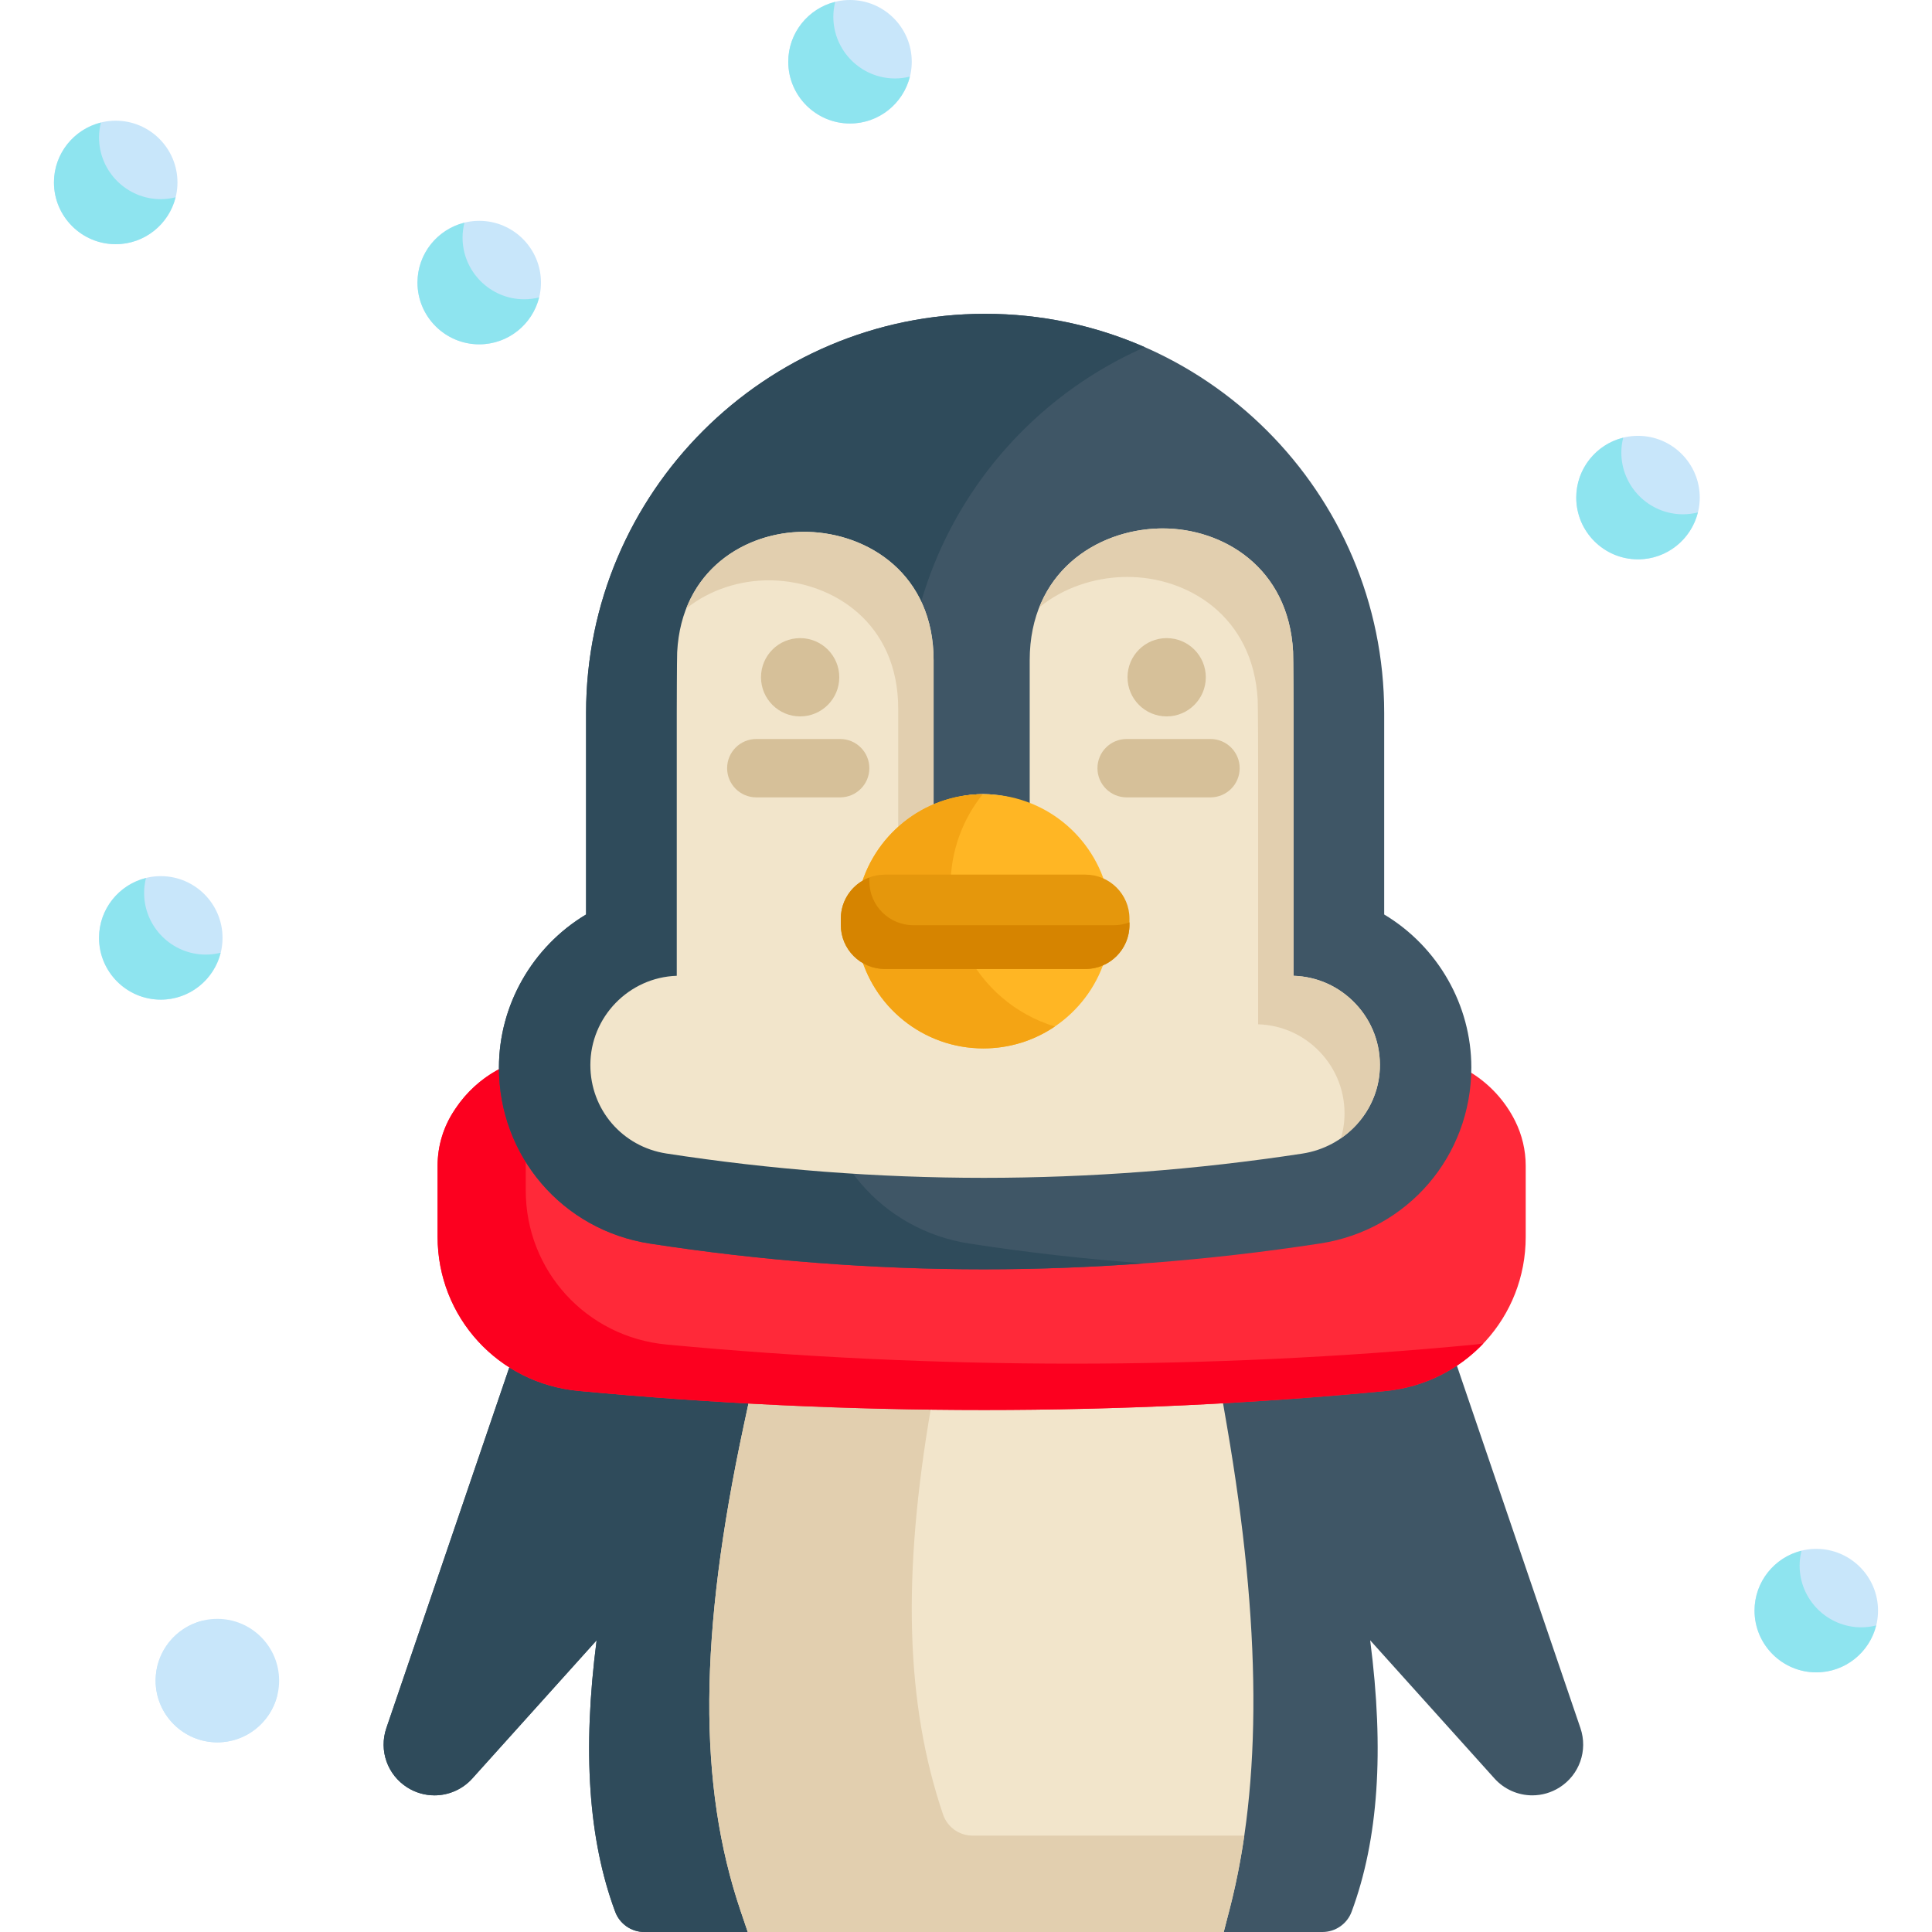 <?xml version="1.0" encoding="iso-8859-1"?>
<!-- Generator: Adobe Illustrator 19.0.0, SVG Export Plug-In . SVG Version: 6.00 Build 0)  -->
<svg version="1.1" id="Capa_1" xmlns="http://www.w3.org/2000/svg" xmlns:xlink="http://www.w3.org/1999/xlink" x="0px" y="0px"
	 viewBox="0 0 512.001 512.001" style="enable-background:new 0 0 512.001 512.001;" xml:space="preserve">
<g>
	<path style="fill:#C8E6FA;" d="M30.665,64.715c-9.024,0-16.364-7.341-16.364-16.364s7.341-16.364,16.364-16.364
		S47.03,39.327,47.03,48.35S39.689,64.715,30.665,64.715z"/>
	<path style="fill:#C8E6FA;" d="M42.61,264.915c-9.024,0-16.364-7.341-16.364-16.364c0-9.024,7.341-16.364,16.364-16.364
		s16.364,7.341,16.364,16.364C58.974,257.574,51.634,264.915,42.61,264.915z"/>
	<path style="fill:#C8E6FA;" d="M57.605,461.742c-9.024,0-16.364-7.341-16.364-16.364c0-9.024,7.341-16.364,16.364-16.364
		s16.364,7.341,16.364,16.364C73.969,454.401,66.627,461.742,57.605,461.742z"/>
	<path style="fill:#C8E6FA;" d="M127.001,91.251c-9.024,0-16.364-7.341-16.364-16.364s7.341-16.364,16.364-16.364
		s16.364,7.341,16.364,16.364S136.025,91.251,127.001,91.251z"/>
	<path style="fill:#C8E6FA;" d="M225.261,32.729c-9.024,0-16.364-7.341-16.364-16.364S216.237,0,225.261,0
		s16.364,7.341,16.364,16.364S234.285,32.729,225.261,32.729z"/>
	<path style="fill:#C8E6FA;" d="M434.089,148.23c-9.024,0-16.364-7.341-16.364-16.364c0-9.024,7.341-16.364,16.364-16.364
		c9.024,0,16.364,7.341,16.364,16.364C450.453,140.89,443.112,148.23,434.089,148.23z"/>
	<path style="fill:#C8E6FA;" d="M481.336,443.195c-9.024,0-16.364-7.341-16.364-16.364s7.341-16.364,16.364-16.364
		s16.364,7.341,16.364,16.364S490.359,443.195,481.336,443.195z"/>
</g>
<g>
	<path style="fill:#8EE4EF;" d="M42.61,52.779c-9.024,0-16.364-7.341-16.364-16.364c0-1.358,0.185-2.672,0.498-3.934
		c-7.132,1.764-12.443,8.2-12.443,15.869c0,9.024,7.341,16.364,16.364,16.364c7.666,0,14.098-5.304,15.866-12.43
		C45.272,52.596,43.964,52.779,42.61,52.779z"/>
	<path style="fill:#8EE4EF;" d="M54.555,252.979c-9.024,0-16.364-7.341-16.364-16.364c0-1.358,0.185-2.672,0.498-3.934
		c-7.132,1.764-12.443,8.2-12.443,15.869c0,9.024,7.341,16.364,16.364,16.364c7.666,0,14.098-5.304,15.866-12.43
		C57.217,252.796,55.909,252.979,54.555,252.979z"/>
</g>
<path style="fill:#C8E6FA;" d="M69.55,449.806c-9.024,0-16.364-7.341-16.364-16.364c0-1.358,0.185-2.672,0.498-3.934
	c-7.132,1.764-12.443,8.2-12.443,15.869c0,9.024,7.341,16.364,16.364,16.364c7.666,0,14.098-5.304,15.866-12.43
	C72.212,449.623,70.904,449.806,69.55,449.806z"/>
<g>
	<path style="fill:#8EE4EF;" d="M138.946,79.316c-9.024,0-16.364-7.341-16.364-16.364c0-1.358,0.185-2.672,0.498-3.934
		c-7.132,1.764-12.443,8.2-12.443,15.869c0,9.024,7.341,16.364,16.364,16.364c7.666,0,14.098-5.304,15.866-12.43
		C141.608,79.132,140.3,79.316,138.946,79.316z"/>
	<path style="fill:#8EE4EF;" d="M237.206,20.793c-9.024,0-16.364-7.341-16.364-16.364c0-1.358,0.185-2.672,0.498-3.934
		c-7.132,1.764-12.443,8.2-12.443,15.869c0,9.024,7.341,16.364,16.364,16.364c7.666,0,14.098-5.304,15.866-12.43
		C239.868,20.61,238.56,20.793,237.206,20.793z"/>
	<path style="fill:#8EE4EF;" d="M446.033,136.295c-9.024,0-16.364-7.341-16.364-16.364c0-1.358,0.185-2.672,0.498-3.934
		c-7.132,1.764-12.443,8.2-12.443,15.869c0,9.024,7.341,16.364,16.364,16.364c7.666,0,14.098-5.304,15.866-12.43
		C448.696,136.111,447.387,136.295,446.033,136.295z"/>
	<path style="fill:#8EE4EF;" d="M493.281,431.258c-9.024,0-16.364-7.341-16.364-16.364c0-1.358,0.185-2.672,0.498-3.934
		c-7.132,1.764-12.443,8.2-12.443,15.869c0,9.024,7.341,16.364,16.364,16.364c7.666,0,14.098-5.304,15.866-12.43
		C495.943,431.076,494.634,431.258,493.281,431.258z"/>
</g>
<path style="fill:#3F5666;" d="M418.831,457.961l-32.766-96.123l-7.595-13.328H140.474l-5.454,13.727l-32.63,95.722
	c-2.02,5.923,0.263,12.395,5.56,15.745c2.16,1.363,4.648,2.084,7.196,2.084c3.811,0,7.461-1.626,10.016-4.465l32.948-36.624
	c-3.781,29.28-2.171,52.822,4.915,71.922l0,0c1.199,3.234,4.285,5.381,7.735,5.381h179.703c3.449,0,6.534-2.146,7.735-5.381l0,0
	c7.081-19.092,8.695-42.613,4.913-71.923l32.945,36.621c2.553,2.841,6.204,4.47,10.018,4.47c2.548,0,5.038-0.721,7.205-2.089
	C418.567,470.354,420.851,463.883,418.831,457.961z"/>
<path style="fill:#2F4B5B;" d="M140.474,348.51l-5.454,13.727l-32.63,95.722c-2.02,5.923,0.263,12.395,5.56,15.745
	c2.16,1.363,4.648,2.084,7.196,2.084c3.811,0,7.461-1.626,10.016-4.465l32.948-36.624c-3.781,29.28-2.171,52.822,4.915,71.922
	c1.199,3.234,4.285,5.381,7.735,5.381H263c-8.534-30.653-25.743-97.567-33.33-163.49h-89.196V348.51z"/>
<path style="fill:#F2E5CB;" d="M198.159,512l-1.898-5.602c-11.317-33.404-11.059-73.065,0.837-128.6l1.467-6.851l6.998,0.339
	c18.434,0.892,37.007,1.346,55.201,1.346c18.476,0,37.259-0.467,55.887-1.389l7.297-0.361l1.239,7.199
	c9.062,52.648,9.296,94.427,0.713,127.727l-1.596,6.19H198.159V512z"/>
<path style="fill:#E2CFAF;" d="M257.73,486.456c-3.536,0-6.678-2.253-7.813-5.602l0,0c-9.889-29.187-10.938-63.155-3.11-108.312
	c-13.682-0.171-27.501-0.591-41.243-1.256l-6.998-0.339l-1.467,6.851c-11.895,55.534-12.154,95.196-0.837,128.6l1.898,5.602h126.146
	l1.596-6.19c1.587-6.156,2.87-12.604,3.853-19.354H257.73V486.456z"/>
<path style="fill:#FF2939;" d="M401.539,297.094L401.539,297.094c-5.38-10.793-16.403-17.612-28.463-17.605l-225.921,0.126
	c-10.594,0.006-20.488,5.29-26.385,14.091l-0.297,0.442c-2.949,4.402-4.508,9.515-4.508,14.789v18.803
	c0,21.287,16.036,38.853,37.302,40.858c35.642,3.362,71.829,5.066,107.555,5.066c35.535,0,71.281-1.687,106.245-5.012
	c21.244-2.021,37.264-19.585,37.264-40.855v-18.86C404.33,304.853,403.365,300.758,401.539,297.094z"/>
<path style="fill:#FC001F;" d="M390.428,356.371c-34.963,3.326-70.709,5.012-106.245,5.012c-35.726,0-71.913-1.704-107.555-5.066
	c-21.265-2.006-37.302-19.571-37.302-40.858v-18.803c0-5.273,1.559-10.387,4.508-14.789l0.297-0.442
	c0.404-0.603,0.831-1.186,1.271-1.755c-9.924,0.553-19.062,5.722-24.632,14.035l-0.297,0.442c-2.949,4.402-4.508,9.515-4.508,14.789
	v18.803c0,21.287,16.036,38.853,37.302,40.858c35.642,3.362,71.829,5.066,107.555,5.066c35.535,0,71.281-1.687,106.245-5.012
	c10.336-0.984,19.428-5.653,26.048-12.633C392.227,356.16,391.334,356.285,390.428,356.371z"/>
<path style="fill:#3F5666;" d="M260.732,336.379c-29.437,0-59.212-2.294-88.497-6.818c-23.183-3.584-40.011-23.204-40.011-46.653
	c0-16.511,8.841-32.024,23.095-40.56v-53.433c0-58.312,47.441-105.753,105.753-105.753s105.753,47.441,105.753,105.753v53.433
	c14.252,8.533,23.095,24.034,23.095,40.524c0,23.479-16.852,43.103-40.07,46.661c-29.633,4.543-59.616,6.847-89.113,6.847h-0.005
	V336.379z"/>
<path style="fill:#2F4B5B;" d="M256.869,329.56c-23.183-3.584-40.011-23.204-40.011-46.653c0-16.511,8.841-32.024,23.095-40.56
	v-53.433c0-43.273,26.129-80.552,63.437-96.907c-12.966-5.684-27.278-8.846-42.317-8.846c-58.312,0-105.753,47.441-105.753,105.753
	v53.433c-14.254,8.536-23.095,24.049-23.095,40.56c0,23.449,16.826,43.07,40.011,46.653c29.286,4.525,59.06,6.818,88.497,6.818
	h0.005c14.04,0,28.19-0.538,42.36-1.575C287.633,333.667,272.183,331.927,256.869,329.56z"/>
<path style="fill:#F2E5CB;" d="M260.742,312.141c-28.123,0-56.438-2.171-84.155-6.451c-11.667-1.801-20.135-11.662-20.135-23.444
	c0-12.737,10.225-23.24,22.898-23.649v-69.503c0-0.865,0.033-14.531,0.107-16.247c1.134-21.943,18.24-31.906,33.656-31.906
	c0.304,0,0.606,0.003,0.909,0.01c16.092,0.417,33.392,11.237,33.392,34.014v38.63c3.991-2.019,8.49-3.128,13.197-3.128
	c4.337,0,8.51,0.952,12.272,2.693v-38.168c0-23.388,17.766-34.506,34.27-34.939c0.341-0.009,0.683-0.013,1.023-0.013
	c15.793,0,33.328,10.219,34.506,32.656c0.08,1.834,0.114,15.532,0.114,16.396v69.503c6.266,0.198,12.077,2.805,16.408,7.372
	c4.444,4.687,6.741,10.832,6.467,17.304c-0.476,11.266-9.128,20.709-20.569,22.451C317.173,309.982,288.791,312.141,260.742,312.141
	z"/>
<g>
	<path style="fill:#E2CFAF;" d="M203.735,153.791c0.304,0,0.606,0.003,0.909,0.01c16.092,0.417,33.392,11.237,33.392,34.014v38.63
		c3.991-2.019,8.49-3.128,13.197-3.128c4.337,0,8.51,0.952,12.272,2.693v-15.395c-0.956-0.095-1.92-0.15-2.894-0.15
		c-4.706,0-9.207,1.11-13.197,3.128v-38.63c0-22.777-17.3-33.598-33.392-34.014c-0.303-0.007-0.605-0.01-0.909-0.01
		c-12.383,0-25.848,6.435-31.258,20.337C188.154,156.21,196.147,153.791,203.735,153.791z"/>
	<path style="fill:#E2CFAF;" d="M359.205,265.97c-4.331-4.568-10.141-7.174-16.408-7.372v-69.503c0-0.865-0.034-14.562-0.114-16.396
		c-1.179-22.438-18.712-32.656-34.506-32.656c-0.34,0-0.682,0.004-1.023,0.013c-12.76,0.335-26.267,7.063-31.742,20.904
		c6.375-5.217,14.51-7.848,22.365-8.054c0.341-0.009,0.683-0.013,1.023-0.013c15.793,0,33.328,10.219,34.506,32.656
		c0.08,1.834,0.114,15.532,0.114,16.396v69.503c6.266,0.198,12.077,2.805,16.408,7.372c4.444,4.687,6.741,10.832,6.467,17.304
		c-0.08,1.906-0.412,3.752-0.935,5.525c6.014-4.146,9.994-10.847,10.313-18.376C365.945,276.801,363.648,270.655,359.205,265.97z"/>
</g>
<g>
	<path style="fill:#FFB624;" d="M293.524,236.52c-3.513-14.933-16.913-26.054-32.918-26.054s-29.405,11.12-32.918,26.054H293.524z"
		/>
	<path style="fill:#FFB624;" d="M293.524,251.788c-3.513,14.933-16.913,26.054-32.918,26.054s-29.405-11.12-32.918-26.054
		L293.524,251.788L293.524,251.788z"/>
</g>
<g>
	<path style="fill:#F4A414;" d="M251.908,234.772c0-9.196,3.197-17.641,8.529-24.302c-15.929,0.079-29.247,11.17-32.747,26.05
		h24.264C251.926,235.941,251.908,235.359,251.908,234.772z"/>
	<path style="fill:#F4A414;" d="M255.817,251.788h-28.129c3.513,14.933,16.913,26.054,32.918,26.054
		c7.023,0,13.544-2.142,18.948-5.807C269.112,268.876,260.523,261.454,255.817,251.788z"/>
</g>
<path style="fill:#E5970C;" d="M234.483,256.8c-6.428,0-11.657-5.229-11.657-11.658v-1.7c0-6.427,5.229-11.657,11.657-11.657h53.181
	c6.427,0,11.657,5.229,11.657,11.657v1.7c0,6.428-5.229,11.658-11.657,11.658L234.483,256.8L234.483,256.8z"/>
<path style="fill:#D68400;" d="M295.224,245.188h-53.181c-6.428,0-11.657-5.229-11.657-11.658v-0.989
	c-4.41,1.663-7.56,5.915-7.56,10.899v1.7c0,6.428,5.229,11.658,11.657,11.658h53.181c6.427,0,11.657-5.229,11.657-11.658v-0.71
	C298.044,244.913,296.667,245.188,295.224,245.188z"/>
<g>
	<circle style="fill:#D6C099;" cx="212.045" cy="179.481" r="10.373"/>
	<circle style="fill:#D6C099;" cx="309.179" cy="179.481" r="10.373"/>
	<path style="fill:#D6C099;" d="M222.652,211.312h-22.224c-4.271,0-7.734-3.462-7.734-7.734c0-4.272,3.463-7.734,7.734-7.734h22.224
		c4.271,0,7.734,3.462,7.734,7.734C230.386,207.85,226.923,211.312,222.652,211.312z"/>
	<path style="fill:#D6C099;" d="M320.794,211.312h-22.224c-4.272,0-7.734-3.462-7.734-7.734c0-4.272,3.462-7.734,7.734-7.734h22.224
		c4.272,0,7.734,3.462,7.734,7.734C328.527,207.85,325.065,211.312,320.794,211.312z"/>
</g>
<g>
</g>
<g>
</g>
<g>
</g>
<g>
</g>
<g>
</g>
<g>
</g>
<g>
</g>
<g>
</g>
<g>
</g>
<g>
</g>
<g>
</g>
<g>
</g>
<g>
</g>
<g>
</g>
<g>
</g>
</svg>
